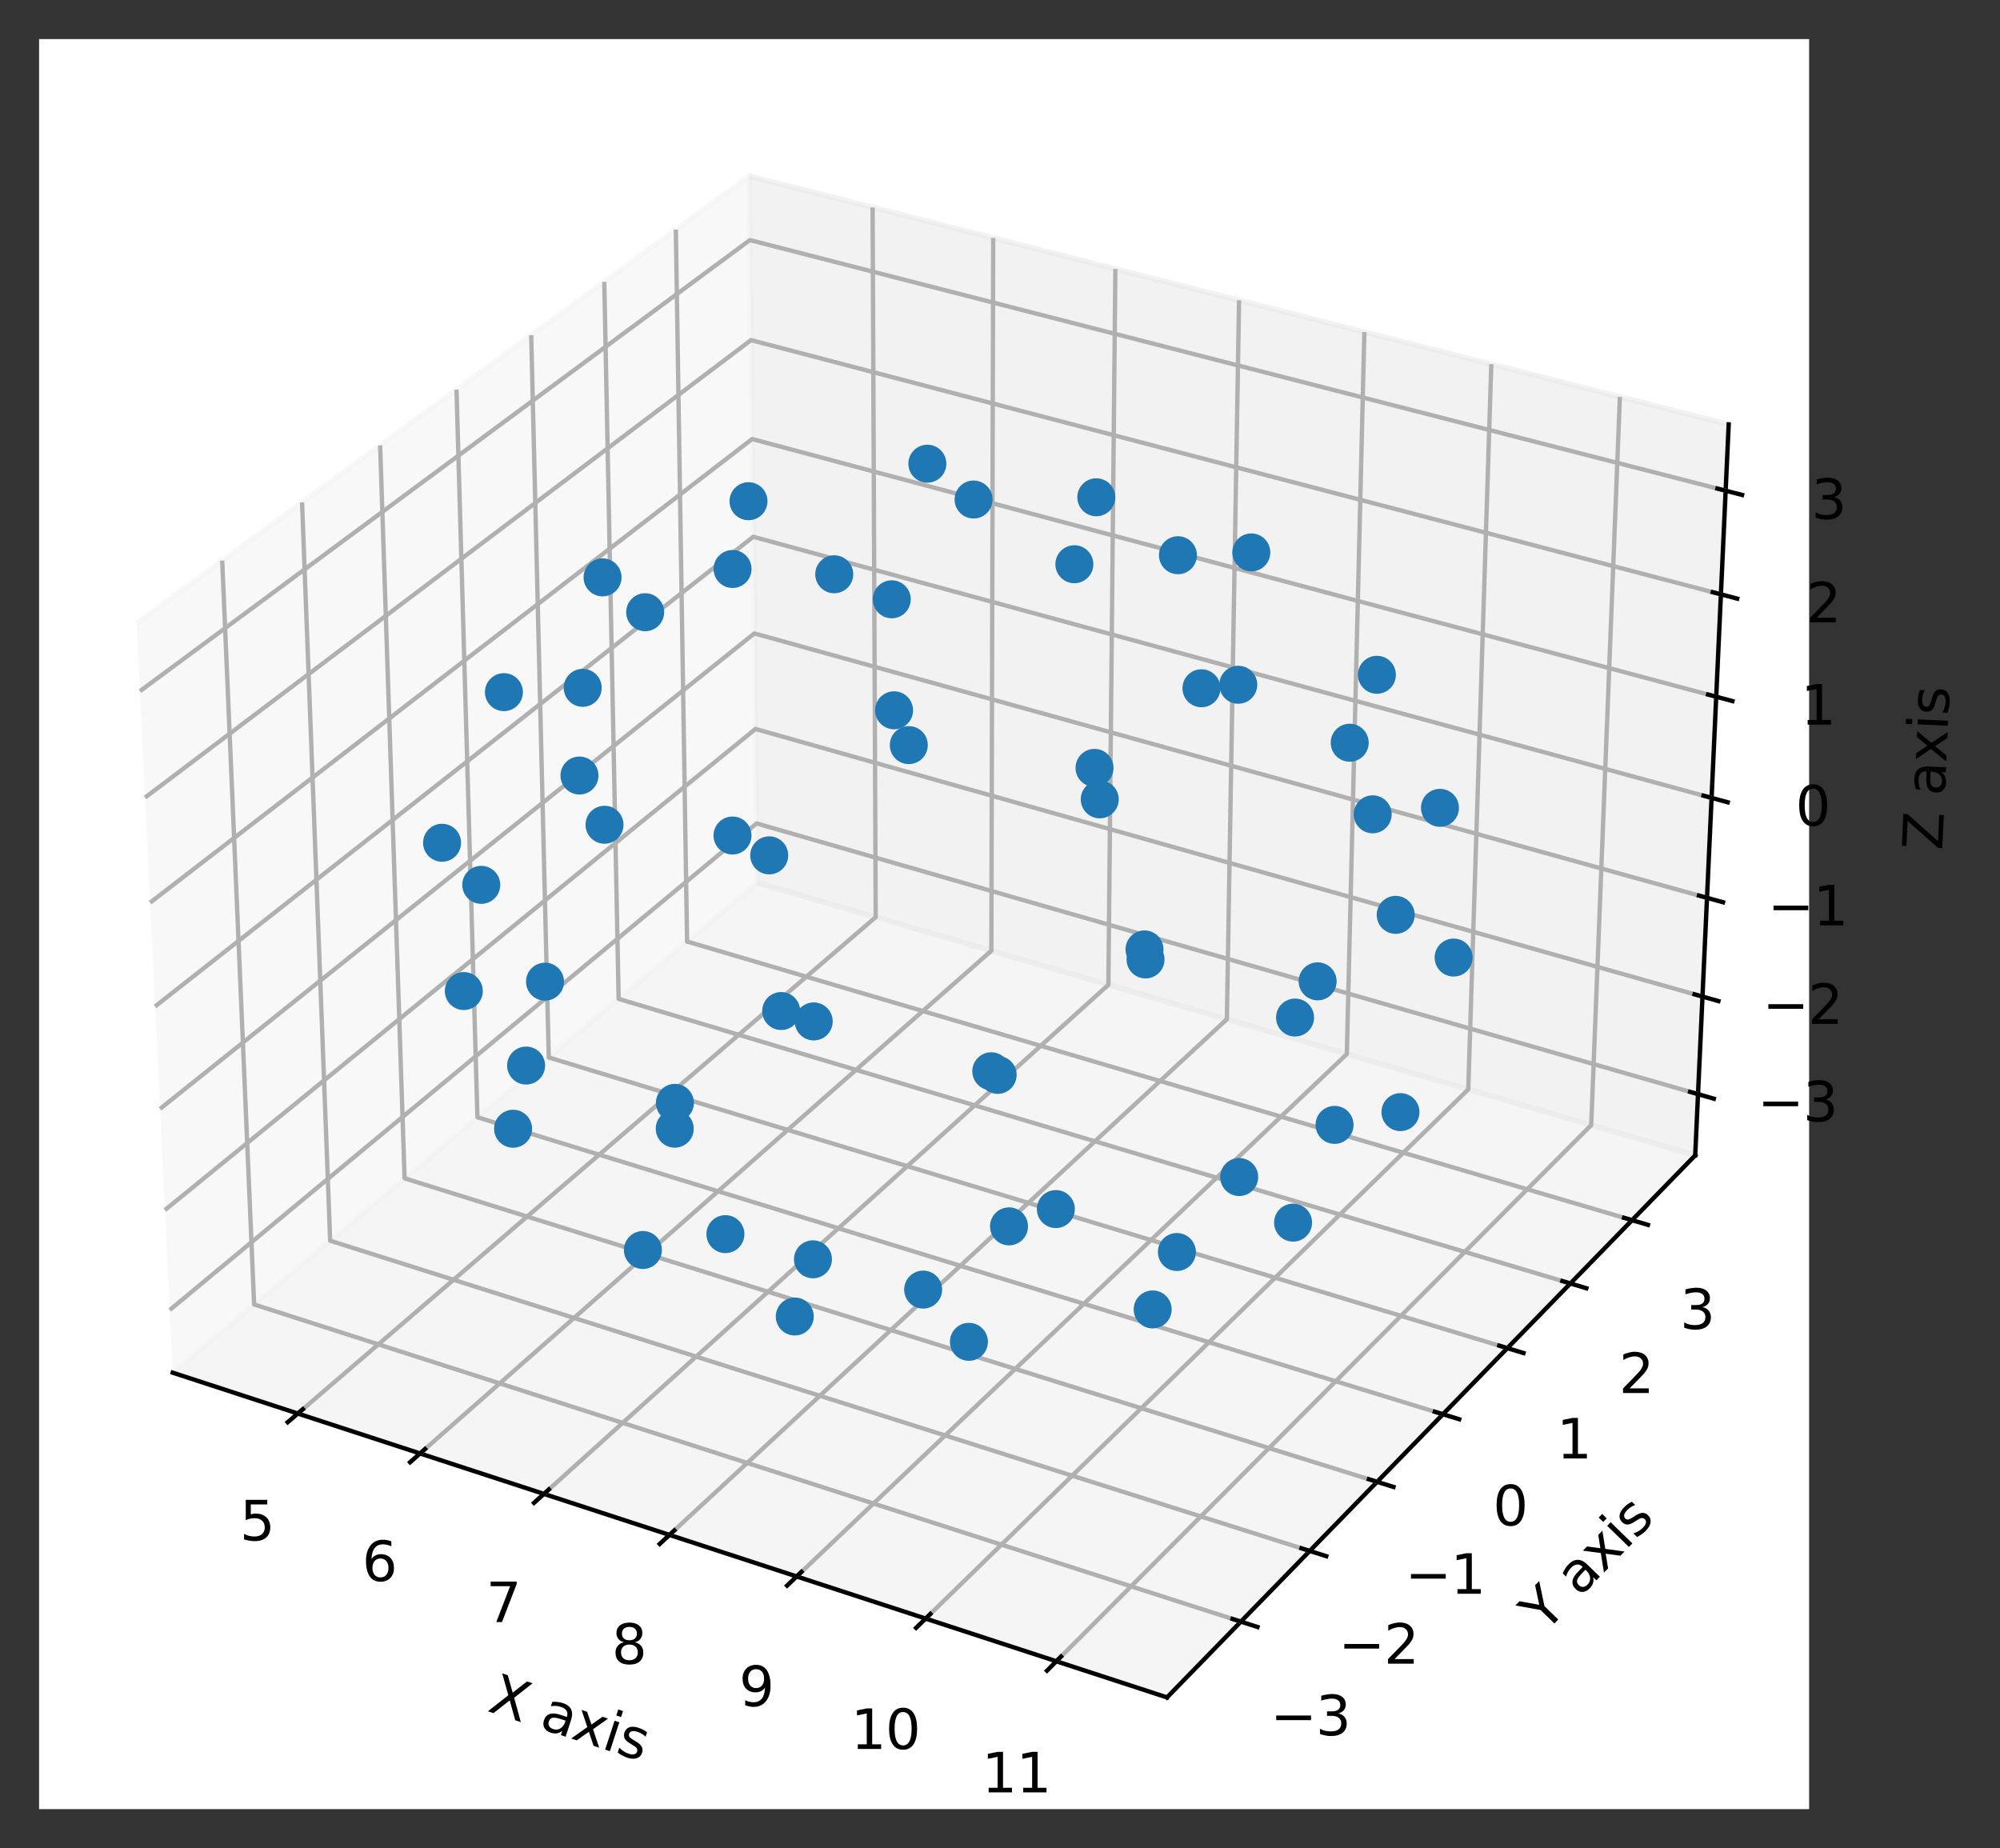 <?xml version="1.0" encoding="utf-8" standalone="no"?>
<!DOCTYPE svg PUBLIC "-//W3C//DTD SVG 1.1//EN"
  "http://www.w3.org/Graphics/SVG/1.1/DTD/svg11.dtd">
<svg xmlns:xlink="http://www.w3.org/1999/xlink" width="368.533pt" height="340.56pt" viewBox="0 0 368.533 340.56" xmlns="http://www.w3.org/2000/svg" version="1.1">
 <rect x="0" y="0" width="368.533" height="340.56" fill="#333333" stroke="none"/>
 <defs>
  <style type="text/css">*{stroke-linejoin: round; stroke-linecap: butt}</style>
 </defs>
 <g id="figure_1">
  <g id="patch_1">
   <path d="M 0 340.56 
L 368.533 340.56 
L 368.533 0 
L 0 0 
L 0 340.56 
z
" style="fill: none"/>
  </g>
  <g id="patch_2">
   <path d="M 7.2 333.36 
L 333.36 333.36 
L 333.36 7.2 
L 7.2 7.2 
z
" style="fill: #ffffff"/>
  </g>
  <g id="pane3d_1">
   <g id="patch_3">
    <path d="M 31.827 252.939 
L 139.536 162.656 
L 138.039 32.451 
L 25.176 114.813 
" style="fill: #f2f2f2; opacity: 0.5; stroke: #f2f2f2; stroke-linejoin: miter"/>
   </g>
  </g>
  <g id="pane3d_2">
   <g id="patch_4">
    <path d="M 139.536 162.656 
L 312.37 212.892 
L 318.538 78.202 
L 138.039 32.451 
" style="fill: #e6e6e6; opacity: 0.5; stroke: #e6e6e6; stroke-linejoin: miter"/>
   </g>
  </g>
  <g id="pane3d_3">
   <g id="patch_5">
    <path d="M 31.827 252.939 
L 215.04 312.777 
L 312.37 212.892 
L 139.536 162.656 
" style="fill: #ececec; opacity: 0.5; stroke: #ececec; stroke-linejoin: miter"/>
   </g>
  </g>
  <g id="axis3d_1">
   <g id="line2d_1">
    <path d="M 31.827 252.939 
L 215.04 312.777 
" style="fill: none; stroke: #000000; stroke-width: 0.8; stroke-linecap: square"/>
   </g>
   <g id="text_1">
    <!-- X axis -->
    <g transform="translate(89.607 315.244)rotate(-341.913)scale(0.1 -0.1)">
     <defs>
      <path id="DejaVuSans-58" d="M 403 4666 
L 1081 4666 
L 2241 2931 
L 3406 4666 
L 4084 4666 
L 2584 2425 
L 4184 0 
L 3506 0 
L 2194 1984 
L 872 0 
L 191 0 
L 1856 2491 
L 403 4666 
z
" transform="scale(0.016)"/>
      <path id="DejaVuSans-20" transform="scale(0.016)"/>
      <path id="DejaVuSans-61" d="M 2194 1759 
Q 1497 1759 1228 1600 
Q 959 1441 959 1056 
Q 959 750 1161 570 
Q 1363 391 1709 391 
Q 2188 391 2477 730 
Q 2766 1069 2766 1631 
L 2766 1759 
L 2194 1759 
z
M 3341 1997 
L 3341 0 
L 2766 0 
L 2766 531 
Q 2569 213 2275 61 
Q 1981 -91 1556 -91 
Q 1019 -91 701 211 
Q 384 513 384 1019 
Q 384 1609 779 1909 
Q 1175 2209 1959 2209 
L 2766 2209 
L 2766 2266 
Q 2766 2663 2505 2880 
Q 2244 3097 1772 3097 
Q 1472 3097 1187 3025 
Q 903 2953 641 2809 
L 641 3341 
Q 956 3463 1253 3523 
Q 1550 3584 1831 3584 
Q 2591 3584 2966 3190 
Q 3341 2797 3341 1997 
z
" transform="scale(0.016)"/>
      <path id="DejaVuSans-78" d="M 3513 3500 
L 2247 1797 
L 3578 0 
L 2900 0 
L 1881 1375 
L 863 0 
L 184 0 
L 1544 1831 
L 300 3500 
L 978 3500 
L 1906 2253 
L 2834 3500 
L 3513 3500 
z
" transform="scale(0.016)"/>
      <path id="DejaVuSans-69" d="M 603 3500 
L 1178 3500 
L 1178 0 
L 603 0 
L 603 3500 
z
M 603 4863 
L 1178 4863 
L 1178 4134 
L 603 4134 
L 603 4863 
z
" transform="scale(0.016)"/>
      <path id="DejaVuSans-73" d="M 2834 3397 
L 2834 2853 
Q 2591 2978 2328 3040 
Q 2066 3103 1784 3103 
Q 1356 3103 1142 2972 
Q 928 2841 928 2578 
Q 928 2378 1081 2264 
Q 1234 2150 1697 2047 
L 1894 2003 
Q 2506 1872 2764 1633 
Q 3022 1394 3022 966 
Q 3022 478 2636 193 
Q 2250 -91 1575 -91 
Q 1294 -91 989 -36 
Q 684 19 347 128 
L 347 722 
Q 666 556 975 473 
Q 1284 391 1588 391 
Q 1994 391 2212 530 
Q 2431 669 2431 922 
Q 2431 1156 2273 1281 
Q 2116 1406 1581 1522 
L 1381 1569 
Q 847 1681 609 1914 
Q 372 2147 372 2553 
Q 372 3047 722 3315 
Q 1072 3584 1716 3584 
Q 2034 3584 2315 3537 
Q 2597 3491 2834 3397 
z
" transform="scale(0.016)"/>
     </defs>
     <use xlink:href="#DejaVuSans-58"/>
     <use xlink:href="#DejaVuSans-20" x="68.506"/>
     <use xlink:href="#DejaVuSans-61" x="100.293"/>
     <use xlink:href="#DejaVuSans-78" x="161.572"/>
     <use xlink:href="#DejaVuSans-69" x="220.752"/>
     <use xlink:href="#DejaVuSans-73" x="248.535"/>
    </g>
   </g>
   <g id="Line3DCollection_1">
    <path d="M 54.876 260.467 
L 161.363 169 
L 160.792 38.218 
" style="fill: none; stroke: #b0b0b0; stroke-width: 0.8"/>
    <path d="M 77.401 267.824 
L 182.671 175.193 
L 183.015 43.851 
" style="fill: none; stroke: #b0b0b0; stroke-width: 0.8"/>
    <path d="M 100.226 275.278 
L 204.239 181.462 
L 205.522 49.556 
" style="fill: none; stroke: #b0b0b0; stroke-width: 0.8"/>
    <path d="M 123.357 282.833 
L 226.072 187.808 
L 228.317 55.334 
" style="fill: none; stroke: #b0b0b0; stroke-width: 0.8"/>
    <path d="M 146.8 290.49 
L 248.174 194.233 
L 251.406 61.186 
" style="fill: none; stroke: #b0b0b0; stroke-width: 0.8"/>
    <path d="M 170.562 298.25 
L 270.552 200.737 
L 274.795 67.115 
" style="fill: none; stroke: #b0b0b0; stroke-width: 0.8"/>
    <path d="M 194.649 306.117 
L 293.209 207.323 
L 298.49 73.121 
" style="fill: none; stroke: #b0b0b0; stroke-width: 0.8"/>
   </g>
   <g id="xtick_1">
    <g id="line2d_2">
     <path d="M 55.803 259.67 
L 53.017 262.064 
" style="fill: none; stroke: #000000; stroke-width: 0.8; stroke-linecap: square"/>
    </g>
    <g id="text_2">
     <!-- 5 -->
     <g transform="translate(44.18 283.833)scale(0.1 -0.1)">
      <defs>
       <path id="DejaVuSans-35" d="M 691 4666 
L 3169 4666 
L 3169 4134 
L 1269 4134 
L 1269 2991 
Q 1406 3038 1543 3061 
Q 1681 3084 1819 3084 
Q 2600 3084 3056 2656 
Q 3513 2228 3513 1497 
Q 3513 744 3044 326 
Q 2575 -91 1722 -91 
Q 1428 -91 1123 -41 
Q 819 9 494 109 
L 494 744 
Q 775 591 1075 516 
Q 1375 441 1709 441 
Q 2250 441 2565 725 
Q 2881 1009 2881 1497 
Q 2881 1984 2565 2268 
Q 2250 2553 1709 2553 
Q 1456 2553 1204 2497 
Q 953 2441 691 2322 
L 691 4666 
z
" transform="scale(0.016)"/>
      </defs>
      <use xlink:href="#DejaVuSans-35"/>
     </g>
    </g>
   </g>
   <g id="xtick_2">
    <g id="line2d_3">
     <path d="M 78.318 267.016 
L 75.562 269.442 
" style="fill: none; stroke: #000000; stroke-width: 0.8; stroke-linecap: square"/>
    </g>
    <g id="text_3">
     <!-- 6 -->
     <g transform="translate(66.725 291.317)scale(0.1 -0.1)">
      <defs>
       <path id="DejaVuSans-36" d="M 2113 2584 
Q 1688 2584 1439 2293 
Q 1191 2003 1191 1497 
Q 1191 994 1439 701 
Q 1688 409 2113 409 
Q 2538 409 2786 701 
Q 3034 994 3034 1497 
Q 3034 2003 2786 2293 
Q 2538 2584 2113 2584 
z
M 3366 4563 
L 3366 3988 
Q 3128 4100 2886 4159 
Q 2644 4219 2406 4219 
Q 1781 4219 1451 3797 
Q 1122 3375 1075 2522 
Q 1259 2794 1537 2939 
Q 1816 3084 2150 3084 
Q 2853 3084 3261 2657 
Q 3669 2231 3669 1497 
Q 3669 778 3244 343 
Q 2819 -91 2113 -91 
Q 1303 -91 875 529 
Q 447 1150 447 2328 
Q 447 3434 972 4092 
Q 1497 4750 2381 4750 
Q 2619 4750 2861 4703 
Q 3103 4656 3366 4563 
z
" transform="scale(0.016)"/>
      </defs>
      <use xlink:href="#DejaVuSans-36"/>
     </g>
    </g>
   </g>
   <g id="xtick_3">
    <g id="line2d_4">
     <path d="M 101.133 274.46 
L 98.408 276.918 
" style="fill: none; stroke: #000000; stroke-width: 0.8; stroke-linecap: square"/>
    </g>
    <g id="text_4">
     <!-- 7 -->
     <g transform="translate(89.57 298.9)scale(0.1 -0.1)">
      <defs>
       <path id="DejaVuSans-37" d="M 525 4666 
L 3525 4666 
L 3525 4397 
L 1831 0 
L 1172 0 
L 2766 4134 
L 525 4134 
L 525 4666 
z
" transform="scale(0.016)"/>
      </defs>
      <use xlink:href="#DejaVuSans-37"/>
     </g>
    </g>
   </g>
   <g id="xtick_4">
    <g id="line2d_5">
     <path d="M 124.253 282.004 
L 121.561 284.495 
" style="fill: none; stroke: #000000; stroke-width: 0.8; stroke-linecap: square"/>
    </g>
    <g id="text_5">
     <!-- 8 -->
     <g transform="translate(112.723 306.586)scale(0.1 -0.1)">
      <defs>
       <path id="DejaVuSans-38" d="M 2034 2216 
Q 1584 2216 1326 1975 
Q 1069 1734 1069 1313 
Q 1069 891 1326 650 
Q 1584 409 2034 409 
Q 2484 409 2743 651 
Q 3003 894 3003 1313 
Q 3003 1734 2745 1975 
Q 2488 2216 2034 2216 
z
M 1403 2484 
Q 997 2584 770 2862 
Q 544 3141 544 3541 
Q 544 4100 942 4425 
Q 1341 4750 2034 4750 
Q 2731 4750 3128 4425 
Q 3525 4100 3525 3541 
Q 3525 3141 3298 2862 
Q 3072 2584 2669 2484 
Q 3125 2378 3379 2068 
Q 3634 1759 3634 1313 
Q 3634 634 3220 271 
Q 2806 -91 2034 -91 
Q 1263 -91 848 271 
Q 434 634 434 1313 
Q 434 1759 690 2068 
Q 947 2378 1403 2484 
z
M 1172 3481 
Q 1172 3119 1398 2916 
Q 1625 2713 2034 2713 
Q 2441 2713 2670 2916 
Q 2900 3119 2900 3481 
Q 2900 3844 2670 4047 
Q 2441 4250 2034 4250 
Q 1625 4250 1398 4047 
Q 1172 3844 1172 3481 
z
" transform="scale(0.016)"/>
      </defs>
      <use xlink:href="#DejaVuSans-38"/>
     </g>
    </g>
   </g>
   <g id="xtick_5">
    <g id="line2d_6">
     <path d="M 147.685 289.649 
L 145.027 292.174 
" style="fill: none; stroke: #000000; stroke-width: 0.8; stroke-linecap: square"/>
    </g>
    <g id="text_6">
     <!-- 9 -->
     <g transform="translate(136.189 314.376)scale(0.1 -0.1)">
      <defs>
       <path id="DejaVuSans-39" d="M 703 97 
L 703 672 
Q 941 559 1184 500 
Q 1428 441 1663 441 
Q 2288 441 2617 861 
Q 2947 1281 2994 2138 
Q 2813 1869 2534 1725 
Q 2256 1581 1919 1581 
Q 1219 1581 811 2004 
Q 403 2428 403 3163 
Q 403 3881 828 4315 
Q 1253 4750 1959 4750 
Q 2769 4750 3195 4129 
Q 3622 3509 3622 2328 
Q 3622 1225 3098 567 
Q 2575 -91 1691 -91 
Q 1453 -91 1209 -44 
Q 966 3 703 97 
z
M 1959 2075 
Q 2384 2075 2632 2365 
Q 2881 2656 2881 3163 
Q 2881 3666 2632 3958 
Q 2384 4250 1959 4250 
Q 1534 4250 1286 3958 
Q 1038 3666 1038 3163 
Q 1038 2656 1286 2365 
Q 1534 2075 1959 2075 
z
" transform="scale(0.016)"/>
      </defs>
      <use xlink:href="#DejaVuSans-39"/>
     </g>
    </g>
   </g>
   <g id="xtick_6">
    <g id="line2d_7">
     <path d="M 171.435 297.398 
L 168.811 299.957 
" style="fill: none; stroke: #000000; stroke-width: 0.8; stroke-linecap: square"/>
    </g>
    <g id="text_7">
     <!-- 10 -->
     <g transform="translate(156.793 322.272)scale(0.1 -0.1)">
      <defs>
       <path id="DejaVuSans-31" d="M 794 531 
L 1825 531 
L 1825 4091 
L 703 3866 
L 703 4441 
L 1819 4666 
L 2450 4666 
L 2450 531 
L 3481 531 
L 3481 0 
L 794 0 
L 794 531 
z
" transform="scale(0.016)"/>
       <path id="DejaVuSans-30" d="M 2034 4250 
Q 1547 4250 1301 3770 
Q 1056 3291 1056 2328 
Q 1056 1369 1301 889 
Q 1547 409 2034 409 
Q 2525 409 2770 889 
Q 3016 1369 3016 2328 
Q 3016 3291 2770 3770 
Q 2525 4250 2034 4250 
z
M 2034 4750 
Q 2819 4750 3233 4129 
Q 3647 3509 3647 2328 
Q 3647 1150 3233 529 
Q 2819 -91 2034 -91 
Q 1250 -91 836 529 
Q 422 1150 422 2328 
Q 422 3509 836 4129 
Q 1250 4750 2034 4750 
z
" transform="scale(0.016)"/>
      </defs>
      <use xlink:href="#DejaVuSans-31"/>
      <use xlink:href="#DejaVuSans-30" x="63.623"/>
     </g>
    </g>
   </g>
   <g id="xtick_7">
    <g id="line2d_8">
     <path d="M 195.51 305.253 
L 192.922 307.848 
" style="fill: none; stroke: #000000; stroke-width: 0.8; stroke-linecap: square"/>
    </g>
    <g id="text_8">
     <!-- 11 -->
     <g transform="translate(180.905 330.276)scale(0.1 -0.1)">
      <use xlink:href="#DejaVuSans-31"/>
      <use xlink:href="#DejaVuSans-31" x="63.623"/>
     </g>
    </g>
   </g>
  </g>
  <g id="axis3d_2">
   <g id="line2d_9">
    <path d="M 312.37 212.892 
L 215.04 312.777 
" style="fill: none; stroke: #000000; stroke-width: 0.8; stroke-linecap: square"/>
   </g>
   <g id="text_9">
    <!-- Y axis -->
    <g transform="translate(284.593 301.028)rotate(-45.742)scale(0.1 -0.1)">
     <defs>
      <path id="DejaVuSans-59" d="M -13 4666 
L 666 4666 
L 1959 2747 
L 3244 4666 
L 3922 4666 
L 2272 2222 
L 2272 0 
L 1638 0 
L 1638 2222 
L -13 4666 
z
" transform="scale(0.016)"/>
     </defs>
     <use xlink:href="#DejaVuSans-59"/>
     <use xlink:href="#DejaVuSans-20" x="61.084"/>
     <use xlink:href="#DejaVuSans-61" x="92.871"/>
     <use xlink:href="#DejaVuSans-78" x="154.15"/>
     <use xlink:href="#DejaVuSans-69" x="213.33"/>
     <use xlink:href="#DejaVuSans-73" x="241.113"/>
    </g>
   </g>
   <g id="Line3DCollection_2">
    <path d="M 40.946 103.305 
L 46.828 240.366 
L 228.647 298.813 
" style="fill: none; stroke: #b0b0b0; stroke-width: 0.8"/>
    <path d="M 55.66 92.567 
L 60.839 228.621 
L 241.34 285.786 
" style="fill: none; stroke: #b0b0b0; stroke-width: 0.8"/>
    <path d="M 70.047 82.068 
L 74.551 217.127 
L 253.75 273.05 
" style="fill: none; stroke: #b0b0b0; stroke-width: 0.8"/>
    <path d="M 84.118 71.8 
L 87.976 205.875 
L 265.885 260.597 
" style="fill: none; stroke: #b0b0b0; stroke-width: 0.8"/>
    <path d="M 97.883 61.755 
L 101.12 194.857 
L 277.754 248.416 
" style="fill: none; stroke: #b0b0b0; stroke-width: 0.8"/>
    <path d="M 111.351 51.926 
L 113.994 184.066 
L 289.366 236.499 
" style="fill: none; stroke: #b0b0b0; stroke-width: 0.8"/>
    <path d="M 124.533 42.306 
L 126.604 173.495 
L 300.73 224.838 
" style="fill: none; stroke: #b0b0b0; stroke-width: 0.8"/>
   </g>
   <g id="xtick_8">
    <g id="line2d_10">
     <path d="M 227.115 298.32 
L 231.714 299.799 
" style="fill: none; stroke: #000000; stroke-width: 0.8; stroke-linecap: square"/>
    </g>
    <g id="text_10">
     <!-- −3 -->
     <g transform="translate(234.08 319.748)scale(0.1 -0.1)">
      <defs>
       <path id="DejaVuSans-2212" d="M 678 2272 
L 4684 2272 
L 4684 1741 
L 678 1741 
L 678 2272 
z
" transform="scale(0.016)"/>
       <path id="DejaVuSans-33" d="M 2597 2516 
Q 3050 2419 3304 2112 
Q 3559 1806 3559 1356 
Q 3559 666 3084 287 
Q 2609 -91 1734 -91 
Q 1441 -91 1130 -33 
Q 819 25 488 141 
L 488 750 
Q 750 597 1062 519 
Q 1375 441 1716 441 
Q 2309 441 2620 675 
Q 2931 909 2931 1356 
Q 2931 1769 2642 2001 
Q 2353 2234 1838 2234 
L 1294 2234 
L 1294 2753 
L 1863 2753 
Q 2328 2753 2575 2939 
Q 2822 3125 2822 3475 
Q 2822 3834 2567 4026 
Q 2313 4219 1838 4219 
Q 1578 4219 1281 4162 
Q 984 4106 628 3988 
L 628 4550 
Q 988 4650 1302 4700 
Q 1616 4750 1894 4750 
Q 2613 4750 3031 4423 
Q 3450 4097 3450 3541 
Q 3450 3153 3228 2886 
Q 3006 2619 2597 2516 
z
" transform="scale(0.016)"/>
      </defs>
      <use xlink:href="#DejaVuSans-2212"/>
      <use xlink:href="#DejaVuSans-33" x="83.789"/>
     </g>
    </g>
   </g>
   <g id="xtick_9">
    <g id="line2d_11">
     <path d="M 239.821 285.304 
L 244.384 286.75 
" style="fill: none; stroke: #000000; stroke-width: 0.8; stroke-linecap: square"/>
    </g>
    <g id="text_11">
     <!-- −2 -->
     <g transform="translate(246.634 306.563)scale(0.1 -0.1)">
      <defs>
       <path id="DejaVuSans-32" d="M 1228 531 
L 3431 531 
L 3431 0 
L 469 0 
L 469 531 
Q 828 903 1448 1529 
Q 2069 2156 2228 2338 
Q 2531 2678 2651 2914 
Q 2772 3150 2772 3378 
Q 2772 3750 2511 3984 
Q 2250 4219 1831 4219 
Q 1534 4219 1204 4116 
Q 875 4013 500 3803 
L 500 4441 
Q 881 4594 1212 4672 
Q 1544 4750 1819 4750 
Q 2544 4750 2975 4387 
Q 3406 4025 3406 3419 
Q 3406 3131 3298 2873 
Q 3191 2616 2906 2266 
Q 2828 2175 2409 1742 
Q 1991 1309 1228 531 
z
" transform="scale(0.016)"/>
      </defs>
      <use xlink:href="#DejaVuSans-2212"/>
      <use xlink:href="#DejaVuSans-32" x="83.789"/>
     </g>
    </g>
   </g>
   <g id="xtick_10">
    <g id="line2d_12">
     <path d="M 252.242 272.58 
L 256.77 273.993 
" style="fill: none; stroke: #000000; stroke-width: 0.8; stroke-linecap: square"/>
    </g>
    <g id="text_12">
     <!-- −1 -->
     <g transform="translate(258.908 293.674)scale(0.1 -0.1)">
      <use xlink:href="#DejaVuSans-2212"/>
      <use xlink:href="#DejaVuSans-31" x="83.789"/>
     </g>
    </g>
   </g>
   <g id="xtick_11">
    <g id="line2d_13">
     <path d="M 264.389 260.137 
L 268.881 261.519 
" style="fill: none; stroke: #000000; stroke-width: 0.8; stroke-linecap: square"/>
    </g>
    <g id="text_13">
     <!-- 0 -->
     <g transform="translate(275.1 281.071)scale(0.1 -0.1)">
      <use xlink:href="#DejaVuSans-30"/>
     </g>
    </g>
   </g>
   <g id="xtick_12">
    <g id="line2d_14">
     <path d="M 276.269 247.966 
L 280.727 249.318 
" style="fill: none; stroke: #000000; stroke-width: 0.8; stroke-linecap: square"/>
    </g>
    <g id="text_14">
     <!-- 1 -->
     <g transform="translate(286.839 268.744)scale(0.1 -0.1)">
      <use xlink:href="#DejaVuSans-31"/>
     </g>
    </g>
   </g>
   <g id="xtick_13">
    <g id="line2d_15">
     <path d="M 287.893 236.059 
L 292.317 237.381 
" style="fill: none; stroke: #000000; stroke-width: 0.8; stroke-linecap: square"/>
    </g>
    <g id="text_15">
     <!-- 2 -->
     <g transform="translate(298.323 256.683)scale(0.1 -0.1)">
      <use xlink:href="#DejaVuSans-32"/>
     </g>
    </g>
   </g>
   <g id="xtick_14">
    <g id="line2d_16">
     <path d="M 299.268 224.407 
L 303.658 225.701 
" style="fill: none; stroke: #000000; stroke-width: 0.8; stroke-linecap: square"/>
    </g>
    <g id="text_16">
     <!-- 3 -->
     <g transform="translate(309.562 244.881)scale(0.1 -0.1)">
      <use xlink:href="#DejaVuSans-33"/>
     </g>
    </g>
   </g>
  </g>
  <g id="axis3d_3">
   <g id="line2d_17">
    <path d="M 312.37 212.892 
L 318.538 78.202 
" style="fill: none; stroke: #000000; stroke-width: 0.8; stroke-linecap: square"/>
   </g>
   <g id="text_17">
    <!-- Z axis -->
    <g transform="translate(357.88 156.748)rotate(-87.378)scale(0.1 -0.1)">
     <defs>
      <path id="DejaVuSans-5a" d="M 359 4666 
L 4025 4666 
L 4025 4184 
L 1075 531 
L 4097 531 
L 4097 0 
L 288 0 
L 288 481 
L 3238 4134 
L 359 4134 
L 359 4666 
z
" transform="scale(0.016)"/>
     </defs>
     <use xlink:href="#DejaVuSans-5a"/>
     <use xlink:href="#DejaVuSans-20" x="68.506"/>
     <use xlink:href="#DejaVuSans-61" x="100.293"/>
     <use xlink:href="#DejaVuSans-78" x="161.572"/>
     <use xlink:href="#DejaVuSans-69" x="220.752"/>
     <use xlink:href="#DejaVuSans-73" x="248.535"/>
    </g>
   </g>
   <g id="Line3DCollection_3">
    <path d="M 312.886 201.614 
L 139.41 151.732 
L 31.271 241.392 
" style="fill: none; stroke: #b0b0b0; stroke-width: 0.8"/>
    <path d="M 313.71 183.634 
L 139.21 134.325 
L 30.384 222.974 
" style="fill: none; stroke: #b0b0b0; stroke-width: 0.8"/>
    <path d="M 314.543 165.438 
L 139.008 116.719 
L 29.486 204.328 
" style="fill: none; stroke: #b0b0b0; stroke-width: 0.8"/>
    <path d="M 315.386 147.022 
L 138.803 98.911 
L 28.577 185.448 
" style="fill: none; stroke: #b0b0b0; stroke-width: 0.8"/>
    <path d="M 316.24 128.384 
L 138.596 80.897 
L 27.657 166.329 
" style="fill: none; stroke: #b0b0b0; stroke-width: 0.8"/>
    <path d="M 317.104 109.517 
L 138.386 62.674 
L 26.724 146.969 
" style="fill: none; stroke: #b0b0b0; stroke-width: 0.8"/>
    <path d="M 317.978 90.419 
L 138.174 44.239 
L 25.78 127.361 
" style="fill: none; stroke: #b0b0b0; stroke-width: 0.8"/>
   </g>
   <g id="xtick_15">
    <g id="line2d_18">
     <path d="M 311.43 201.195 
L 315.802 202.452 
" style="fill: none; stroke: #000000; stroke-width: 0.8; stroke-linecap: square"/>
    </g>
    <g id="text_18">
     <!-- −3 -->
     <g transform="translate(323.841 206.624)scale(0.1 -0.1)">
      <use xlink:href="#DejaVuSans-2212"/>
      <use xlink:href="#DejaVuSans-33" x="83.789"/>
     </g>
    </g>
   </g>
   <g id="xtick_16">
    <g id="line2d_19">
     <path d="M 312.245 183.22 
L 316.644 184.463 
" style="fill: none; stroke: #000000; stroke-width: 0.8; stroke-linecap: square"/>
    </g>
    <g id="text_19">
     <!-- −2 -->
     <g transform="translate(324.771 188.673)scale(0.1 -0.1)">
      <use xlink:href="#DejaVuSans-2212"/>
      <use xlink:href="#DejaVuSans-32" x="83.789"/>
     </g>
    </g>
   </g>
   <g id="xtick_17">
    <g id="line2d_20">
     <path d="M 313.069 165.029 
L 317.495 166.257 
" style="fill: none; stroke: #000000; stroke-width: 0.8; stroke-linecap: square"/>
    </g>
    <g id="text_20">
     <!-- −1 -->
     <g transform="translate(325.713 170.507)scale(0.1 -0.1)">
      <use xlink:href="#DejaVuSans-2212"/>
      <use xlink:href="#DejaVuSans-31" x="83.789"/>
     </g>
    </g>
   </g>
   <g id="xtick_18">
    <g id="line2d_21">
     <path d="M 313.903 146.618 
L 318.357 147.832 
" style="fill: none; stroke: #000000; stroke-width: 0.8; stroke-linecap: square"/>
    </g>
    <g id="text_21">
     <!-- 0 -->
     <g transform="translate(330.855 152.122)scale(0.1 -0.1)">
      <use xlink:href="#DejaVuSans-30"/>
     </g>
    </g>
   </g>
   <g id="xtick_19">
    <g id="line2d_22">
     <path d="M 314.747 127.985 
L 319.229 129.183 
" style="fill: none; stroke: #000000; stroke-width: 0.8; stroke-linecap: square"/>
    </g>
    <g id="text_22">
     <!-- 1 -->
     <g transform="translate(331.82 133.515)scale(0.1 -0.1)">
      <use xlink:href="#DejaVuSans-31"/>
     </g>
    </g>
   </g>
   <g id="xtick_20">
    <g id="line2d_23">
     <path d="M 315.601 109.124 
L 320.112 110.306 
" style="fill: none; stroke: #000000; stroke-width: 0.8; stroke-linecap: square"/>
    </g>
    <g id="text_23">
     <!-- 2 -->
     <g transform="translate(332.796 114.682)scale(0.1 -0.1)">
      <use xlink:href="#DejaVuSans-32"/>
     </g>
    </g>
   </g>
   <g id="xtick_21">
    <g id="line2d_24">
     <path d="M 316.466 90.031 
L 321.006 91.197 
" style="fill: none; stroke: #000000; stroke-width: 0.8; stroke-linecap: square"/>
    </g>
    <g id="text_24">
     <!-- 3 -->
     <g transform="translate(333.783 95.617)scale(0.1 -0.1)">
      <use xlink:href="#DejaVuSans-33"/>
     </g>
    </g>
   </g>
  </g>
  <g id="axes_1">
   <g id="line2d_25">
    <defs>
     <path id="m742830f0be" d="M 0 3 
C 0.796 3 1.559 2.684 2.121 2.121 
C 2.684 1.559 3 0.796 3 0 
C 3 -0.796 2.684 -1.559 2.121 -2.121 
C 1.559 -2.684 0.796 -3 0 -3 
C -0.796 -3 -1.559 -2.684 -2.121 -2.121 
C -2.684 -1.559 -3 -0.796 -3 0 
C -3 0.796 -2.684 1.559 -2.121 2.121 
C -1.559 2.684 -0.796 3 0 3 
z
" style="stroke: #1f77b4"/>
    </defs>
    <g clip-path="url(#p134c506975)">
     <use xlink:href="#m742830f0be" x="212.399" y="241.284" style="fill: #1f77b4; stroke: #1f77b4"/>
     <use xlink:href="#m742830f0be" x="228.342" y="216.888" style="fill: #1f77b4; stroke: #1f77b4"/>
     <use xlink:href="#m742830f0be" x="238.272" y="225.288" style="fill: #1f77b4; stroke: #1f77b4"/>
     <use xlink:href="#m742830f0be" x="178.54" y="247.252" style="fill: #1f77b4; stroke: #1f77b4"/>
     <use xlink:href="#m742830f0be" x="238.637" y="187.499" style="fill: #1f77b4; stroke: #1f77b4"/>
     <use xlink:href="#m742830f0be" x="216.862" y="230.704" style="fill: #1f77b4; stroke: #1f77b4"/>
     <use xlink:href="#m742830f0be" x="149.799" y="232.048" style="fill: #1f77b4; stroke: #1f77b4"/>
     <use xlink:href="#m742830f0be" x="146.451" y="242.586" style="fill: #1f77b4; stroke: #1f77b4"/>
     <use xlink:href="#m742830f0be" x="194.559" y="222.791" style="fill: #1f77b4; stroke: #1f77b4"/>
     <use xlink:href="#m742830f0be" x="185.928" y="225.979" style="fill: #1f77b4; stroke: #1f77b4"/>
     <use xlink:href="#m742830f0be" x="170.107" y="237.63" style="fill: #1f77b4; stroke: #1f77b4"/>
     <use xlink:href="#m742830f0be" x="258.059" y="204.925" style="fill: #1f77b4; stroke: #1f77b4"/>
     <use xlink:href="#m742830f0be" x="211.084" y="176.794" style="fill: #1f77b4; stroke: #1f77b4"/>
     <use xlink:href="#m742830f0be" x="245.917" y="207.278" style="fill: #1f77b4; stroke: #1f77b4"/>
     <use xlink:href="#m742830f0be" x="183.832" y="198.065" style="fill: #1f77b4; stroke: #1f77b4"/>
     <use xlink:href="#m742830f0be" x="124.331" y="207.979" style="fill: #1f77b4; stroke: #1f77b4"/>
     <use xlink:href="#m742830f0be" x="118.467" y="230.333" style="fill: #1f77b4; stroke: #1f77b4"/>
     <use xlink:href="#m742830f0be" x="182.661" y="197.4" style="fill: #1f77b4; stroke: #1f77b4"/>
     <use xlink:href="#m742830f0be" x="133.67" y="227.407" style="fill: #1f77b4; stroke: #1f77b4"/>
     <use xlink:href="#m742830f0be" x="202.648" y="147.293" style="fill: #1f77b4; stroke: #1f77b4"/>
     <use xlink:href="#m742830f0be" x="242.797" y="180.828" style="fill: #1f77b4; stroke: #1f77b4"/>
     <use xlink:href="#m742830f0be" x="96.944" y="196.346" style="fill: #1f77b4; stroke: #1f77b4"/>
     <use xlink:href="#m742830f0be" x="149.942" y="188.213" style="fill: #1f77b4; stroke: #1f77b4"/>
     <use xlink:href="#m742830f0be" x="94.546" y="207.989" style="fill: #1f77b4; stroke: #1f77b4"/>
     <use xlink:href="#m742830f0be" x="210.897" y="174.948" style="fill: #1f77b4; stroke: #1f77b4"/>
     <use xlink:href="#m742830f0be" x="124.361" y="203.222" style="fill: #1f77b4; stroke: #1f77b4"/>
     <use xlink:href="#m742830f0be" x="85.467" y="182.62" style="fill: #1f77b4; stroke: #1f77b4"/>
     <use xlink:href="#m742830f0be" x="252.938" y="150.052" style="fill: #1f77b4; stroke: #1f77b4"/>
     <use xlink:href="#m742830f0be" x="257.18" y="168.579" style="fill: #1f77b4; stroke: #1f77b4"/>
     <use xlink:href="#m742830f0be" x="267.855" y="176.445" style="fill: #1f77b4; stroke: #1f77b4"/>
     <use xlink:href="#m742830f0be" x="137.925" y="92.358" style="fill: #1f77b4; stroke: #1f77b4"/>
     <use xlink:href="#m742830f0be" x="118.883" y="112.812" style="fill: #1f77b4; stroke: #1f77b4"/>
     <use xlink:href="#m742830f0be" x="111.033" y="106.391" style="fill: #1f77b4; stroke: #1f77b4"/>
     <use xlink:href="#m742830f0be" x="170.88" y="85.444" style="fill: #1f77b4; stroke: #1f77b4"/>
     <use xlink:href="#m742830f0be" x="106.777" y="142.906" style="fill: #1f77b4; stroke: #1f77b4"/>
     <use xlink:href="#m742830f0be" x="134.987" y="104.844" style="fill: #1f77b4; stroke: #1f77b4"/>
     <use xlink:href="#m742830f0be" x="197.969" y="103.969" style="fill: #1f77b4; stroke: #1f77b4"/>
     <use xlink:href="#m742830f0be" x="202.014" y="91.632" style="fill: #1f77b4; stroke: #1f77b4"/>
     <use xlink:href="#m742830f0be" x="153.722" y="105.819" style="fill: #1f77b4; stroke: #1f77b4"/>
     <use xlink:href="#m742830f0be" x="164.319" y="110.431" style="fill: #1f77b4; stroke: #1f77b4"/>
     <use xlink:href="#m742830f0be" x="179.4" y="92.045" style="fill: #1f77b4; stroke: #1f77b4"/>
     <use xlink:href="#m742830f0be" x="92.854" y="127.54" style="fill: #1f77b4; stroke: #1f77b4"/>
     <use xlink:href="#m742830f0be" x="134.977" y="153.956" style="fill: #1f77b4; stroke: #1f77b4"/>
     <use xlink:href="#m742830f0be" x="107.375" y="126.743" style="fill: #1f77b4; stroke: #1f77b4"/>
     <use xlink:href="#m742830f0be" x="164.749" y="130.883" style="fill: #1f77b4; stroke: #1f77b4"/>
     <use xlink:href="#m742830f0be" x="221.388" y="126.823" style="fill: #1f77b4; stroke: #1f77b4"/>
     <use xlink:href="#m742830f0be" x="230.576" y="101.792" style="fill: #1f77b4; stroke: #1f77b4"/>
     <use xlink:href="#m742830f0be" x="167.461" y="137.298" style="fill: #1f77b4; stroke: #1f77b4"/>
     <use xlink:href="#m742830f0be" x="217.056" y="102.312" style="fill: #1f77b4; stroke: #1f77b4"/>
     <use xlink:href="#m742830f0be" x="143.949" y="186.298" style="fill: #1f77b4; stroke: #1f77b4"/>
     <use xlink:href="#m742830f0be" x="111.395" y="151.975" style="fill: #1f77b4; stroke: #1f77b4"/>
     <use xlink:href="#m742830f0be" x="248.704" y="136.859" style="fill: #1f77b4; stroke: #1f77b4"/>
     <use xlink:href="#m742830f0be" x="201.685" y="141.498" style="fill: #1f77b4; stroke: #1f77b4"/>
     <use xlink:href="#m742830f0be" x="253.715" y="124.341" style="fill: #1f77b4; stroke: #1f77b4"/>
     <use xlink:href="#m742830f0be" x="141.742" y="157.615" style="fill: #1f77b4; stroke: #1f77b4"/>
     <use xlink:href="#m742830f0be" x="228.171" y="126.18" style="fill: #1f77b4; stroke: #1f77b4"/>
     <use xlink:href="#m742830f0be" x="265.336" y="148.857" style="fill: #1f77b4; stroke: #1f77b4"/>
     <use xlink:href="#m742830f0be" x="100.429" y="180.886" style="fill: #1f77b4; stroke: #1f77b4"/>
     <use xlink:href="#m742830f0be" x="88.681" y="163.05" style="fill: #1f77b4; stroke: #1f77b4"/>
     <use xlink:href="#m742830f0be" x="81.459" y="155.293" style="fill: #1f77b4; stroke: #1f77b4"/>
    </g>
   </g>
  </g>
 </g>
 <defs>
  <clipPath id="p134c506975">
   <rect x="7.2" y="7.2" width="326.16" height="326.16"/>
  </clipPath>
 </defs>
</svg>

